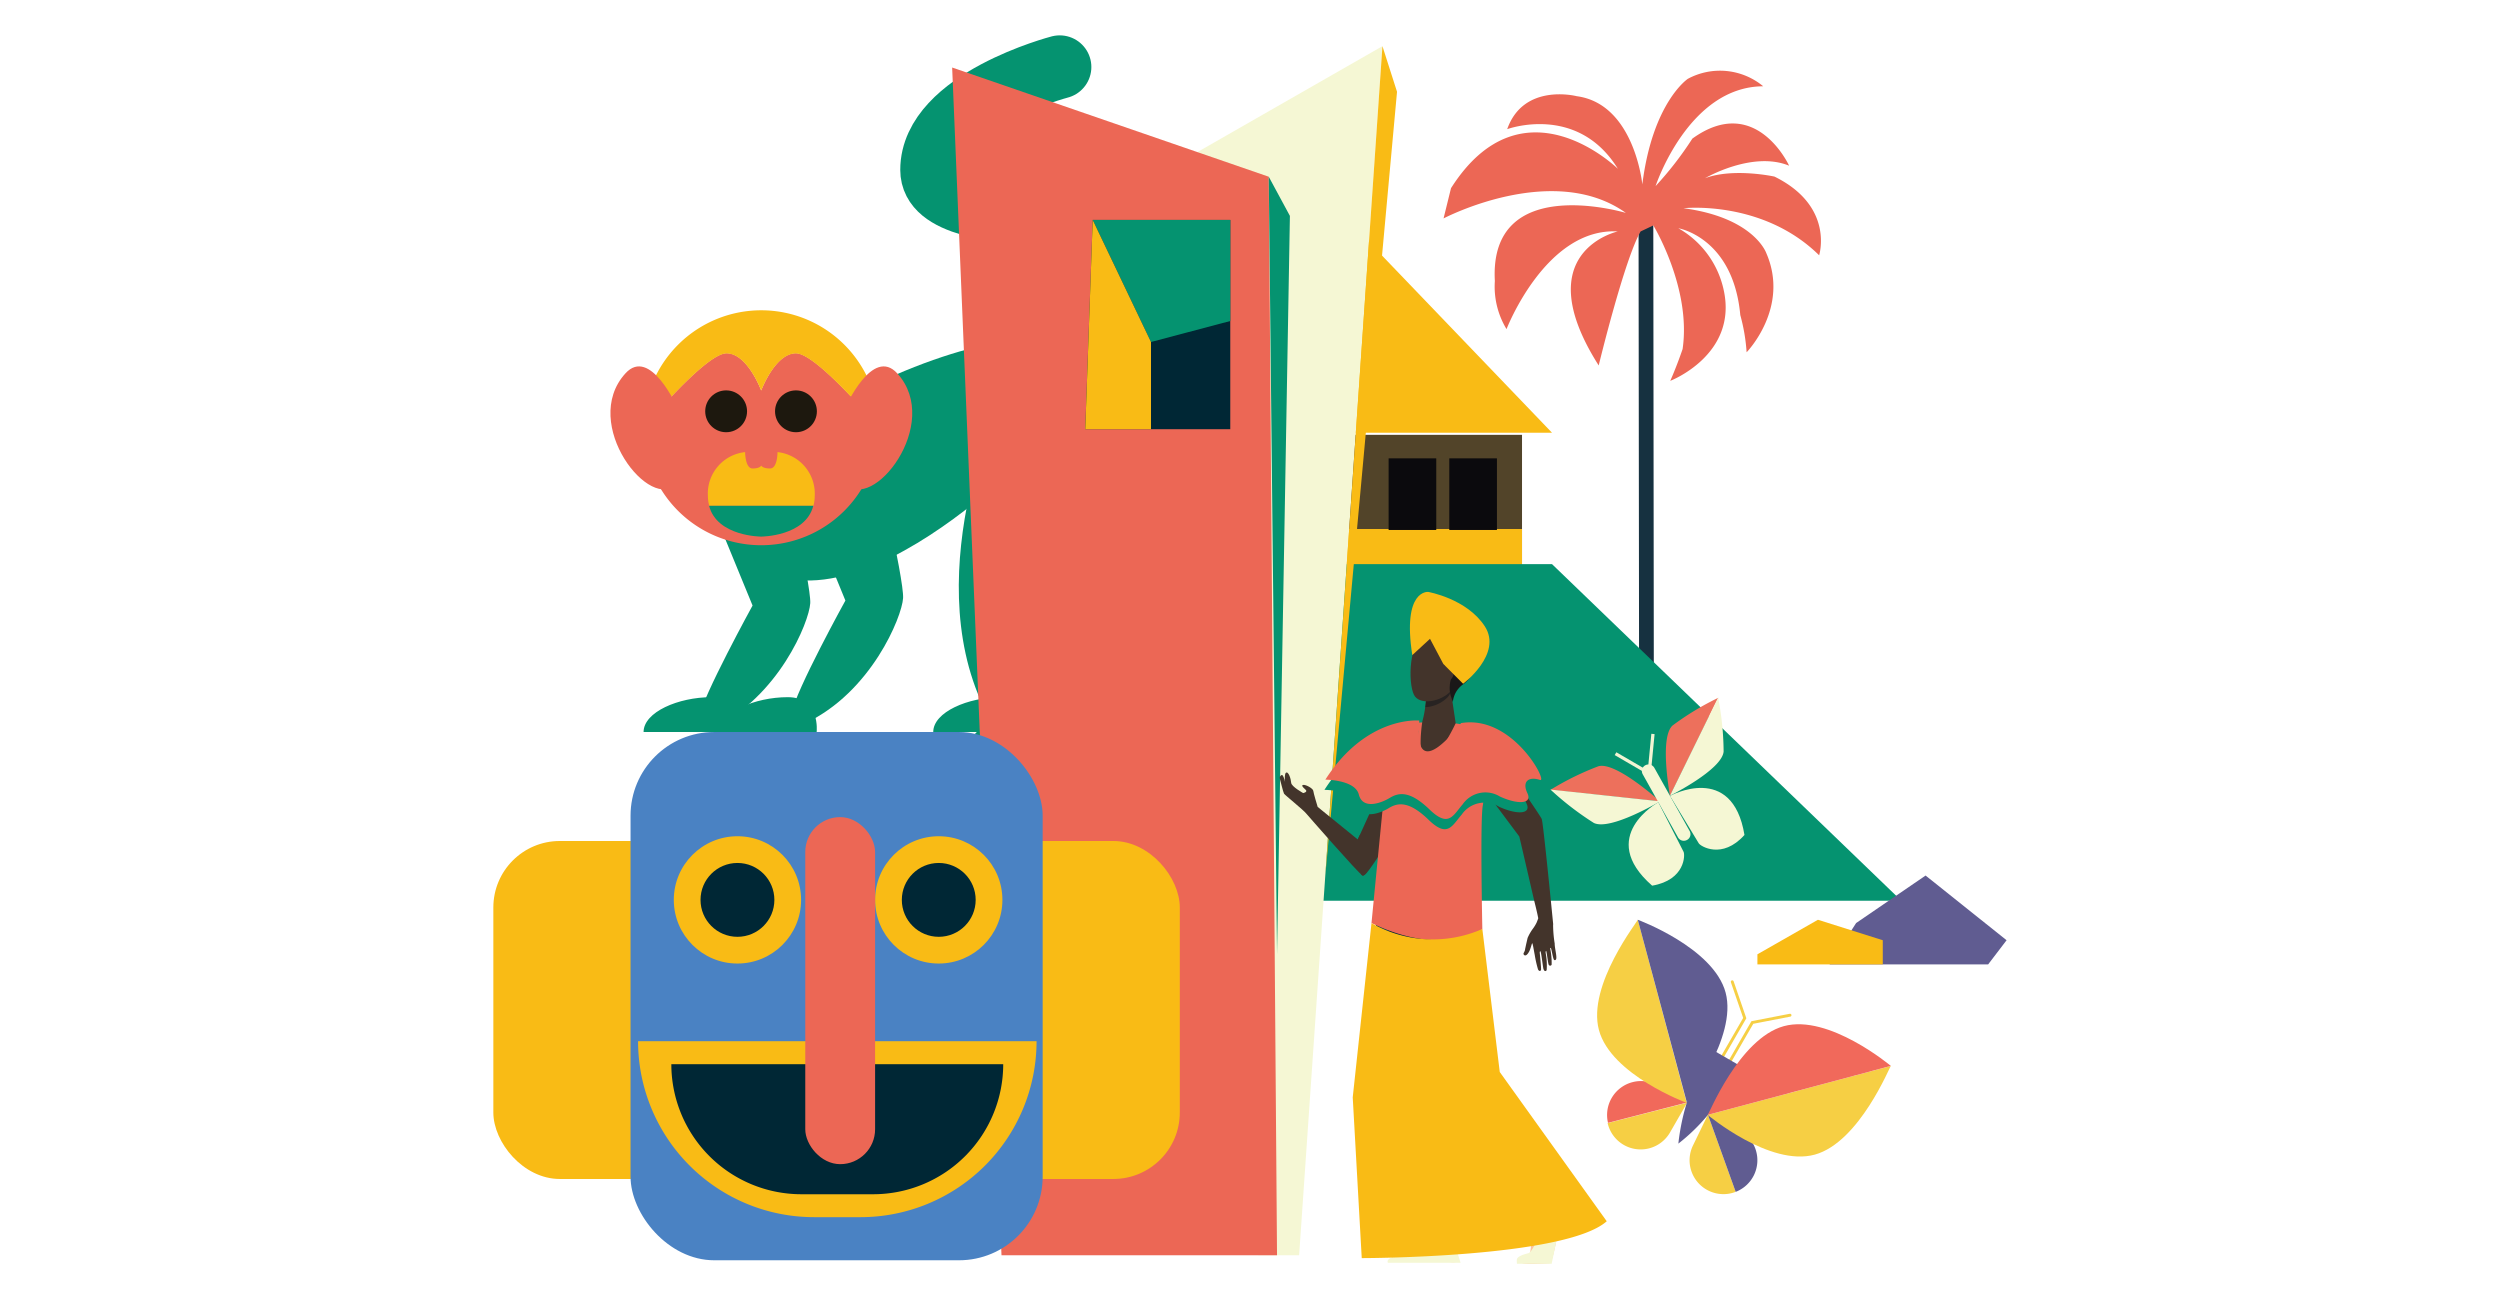 <svg xmlns="http://www.w3.org/2000/svg" viewBox="0 0 335.82 175.95"><defs><style>.cls-1,.cls-13,.cls-17,.cls-23,.cls-7{fill:none;}.cls-1{stroke:#163140;stroke-width:1.98px;}.cls-1,.cls-13,.cls-17,.cls-7{stroke-miterlimit:10;}.cls-2{fill:#ec6755;}.cls-3{fill:#f9bb15;}.cls-4{fill:#524429;}.cls-5{fill:#0b0a0d;}.cls-6{fill:#059370;}.cls-7{stroke:#059370;stroke-width:8.5px;}.cls-17,.cls-7{stroke-linecap:round;}.cls-8{fill:#1d180e;}.cls-9{fill:#f5f7d4;}.cls-10{fill:#002735;}.cls-11{fill:#4a82c3;}.cls-12{fill:#ed705c;}.cls-13{stroke:#f2f4d3;stroke-width:0.44px;}.cls-14{fill:#f6cf44;}.cls-15{fill:#f1695b;}.cls-16{fill:#605c91;}.cls-17{stroke:#f6cf44;stroke-width:0.39px;}.cls-18{fill:#43342b;}.cls-19{fill:#fcc49d;}.cls-20{fill:#023c4c;}.cls-21{fill:#282322;}.cls-22{fill:#1a1818;}</style></defs><g id="Capa_2" data-name="Capa 2"><g id="Layer_1" data-name="Layer 1"><line class="cls-1" x1="221.09" y1="26.18" x2="221.19" y2="113.66"/><path class="cls-2" d="M222.09,30.28s5.13,8.43,3.93,16.61c0,0-.77,2.28-1.66,4.27,0,0,9.07-3.48,7.19-12.16a12.57,12.57,0,0,0-6.1-8.34s7.36,1.23,8.32,11.66a24.92,24.92,0,0,1,.85,5s5.85-6,2.63-13.35c0,0-1.66-4.74-11.11-6,0,0,10.62-1.17,18.22,6.32,0,0,2.1-6.58-6-10.57,0,0-5.5-1.21-9.33.22,0,0,6.36-3.72,11.3-1.68,0,0-4.48-9.8-13-3.64A46.13,46.13,0,0,1,222.39,25s4.39-13.37,14.46-13.41a9.1,9.1,0,0,0-10.13-1s-4.73,3.15-6.11,14.18c0,0-1.05-10.81-8.82-11.85,0,0-7.12-1.84-9.33,4.43,0,0,9.44-3.48,14.87,5.33,0,0-12.77-12.58-22.42,2.6l-1,4.06s14.7-7.72,24.49-.74c0,0-18.42-5.54-17.6,9.15a11,11,0,0,0,1.57,6.46s5.27-13.67,14.94-13.12c0,0-12.28,2.7-2.56,18,0,0,3.44-14.21,5.63-18Z"/><polygon class="cls-3" points="156.3 58.13 182.39 30.94 208.48 58.13 156.3 58.13"/><rect class="cls-4" x="160.33" y="58.41" width="44.12" height="21.3"/><rect class="cls-3" x="160.33" y="71.06" width="44.12" height="8.61"/><rect class="cls-5" x="163.7" y="61.41" width="6.4" height="9.62"/><rect class="cls-5" x="171.85" y="61.41" width="6.4" height="9.62"/><rect class="cls-5" x="186.53" y="61.57" width="6.4" height="9.62"/><rect class="cls-5" x="194.68" y="61.57" width="6.4" height="9.62"/><polygon class="cls-6" points="109.38 120.99 152.93 75.78 208.48 75.78 255.4 120.99 109.38 120.99"/><path class="cls-6" d="M134.54,95s-2.14-15.57,9.77-26.12-9.36-17-9.36-17S123.21,76.36,132.15,95Z"/><path class="cls-6" d="M93.86,96.46c.54-2.95,7.23-15.12,7.23-15.12L94.66,65.68l10.18-5s4.14,17.8,4,20.34S104.57,93.65,95.74,97.8Z"/><path class="cls-6" d="M106.34,95.79c.53-3,7.22-15.12,7.22-15.12L107.14,65l10.17-5s4.15,17.8,4,20.34S117,93,108.21,97.13Z"/><path class="cls-6" d="M152.21,47.34c-.58-.31-18.17-11-57.55,18.34,9.77,29.84,42.83-4,42.83-4Z"/><path class="cls-2" d="M97.59,47.44c2.81,0,4.66,5,4.66,5s1.86-5,4.67-5,11.13,10,11.13,10a15.8,15.8,0,0,1-31.6,0S94.78,47.44,97.59,47.44Z"/><path class="cls-3" d="M102.25,41.68a15.8,15.8,0,0,1,15.8,15.8s-8.33-10-11.13-10-4.67,5-4.67,5-1.85-5-4.66-5-11.14,10-11.14,10A15.81,15.81,0,0,1,102.25,41.68Z"/><path class="cls-6" d="M151.41,94.32,138.69,75.66s-7.22-31.37,3.75-32.06c9.77,1,9.77,7.74,9.77,7.74.27,6-1.06,14.49-4.42,26.1l7.76,16.88Z"/><path class="cls-7" d="M144.32,51.87s14.31-7.1,14.31-16.33-33.45-3.35-33.45-12.71S142.35,9,142.35,9"/><path class="cls-6" d="M157.7,98.33s.53-4.68-3.89-4.68-9.1,2-9.1,4.68Z"/><path class="cls-6" d="M138.34,98.33s.54-4.68-3.88-4.68-9.1,2-9.1,4.68Z"/><path class="cls-6" d="M109.7,98.33s.54-4.68-3.88-4.68-9.1,2-9.1,4.68Z"/><path class="cls-6" d="M99.44,98.33s.53-4.68-3.89-4.68-9.1,2-9.1,4.68Z"/><path class="cls-2" d="M113.54,54.79s3.66-8.33,7-4.62c6.13,6.76-3.45,18.88-7,14.73Z"/><path class="cls-2" d="M91,54.79s-3.66-8.33-7-4.62c-6.13,6.76,3.45,18.88,7,14.73Z"/><path class="cls-3" d="M95.09,66.63a5.6,5.6,0,0,1,5-5.9s0,2.2,1,2.2,1.17-.39,1.17-.39.16.39,1.18.39,1-2.2,1-2.2a5.61,5.61,0,0,1,5,5.9,5.33,5.33,0,0,1-.17,1.31h-14A5.33,5.33,0,0,1,95.09,66.63Z"/><path class="cls-6" d="M102.25,72.08s-5.93,0-7-4.14h14C108.19,72.07,102.25,72.08,102.25,72.08Z"/><circle class="cls-8" cx="106.92" cy="55.25" r="2.81"/><circle class="cls-8" cx="97.54" cy="55.25" r="2.81"/><polygon class="cls-9" points="185.7 6.2 160.84 20.43 169.02 168.62 174.51 168.62 185.7 6.2"/><polygon class="cls-3" points="178.03 117.57 187.66 12.33 185.7 6.2 178.03 117.57"/><polygon class="cls-2" points="134.53 168.62 171.54 168.62 170.43 23.74 160.84 20.43 127.9 9.07 134.53 168.62"/><polygon class="cls-10" points="146.78 29.54 145.78 57.65 165.26 57.65 165.26 43.12 165.26 29.54 146.78 29.54"/><polygon class="cls-6" points="146.78 29.54 154.61 45.94 165.26 43.12 165.26 29.54 146.78 29.54"/><polygon class="cls-3" points="154.61 45.94 154.61 57.65 145.78 57.65 146.78 29.54 154.61 45.94"/><polyline class="cls-6" points="170.43 23.74 171.54 128.19 173.27 29 170.43 23.74"/><rect class="cls-3" x="66.27" y="112.97" width="31.33" height="45.4" rx="8.93"/><rect class="cls-3" x="127.15" y="112.97" width="31.33" height="45.4" rx="8.93"/><rect class="cls-11" x="84.7" y="98.33" width="55.36" height="70.96" rx="11.24"/><circle class="cls-3" cx="99.06" cy="120.88" r="8.55"/><circle class="cls-10" cx="99.06" cy="120.88" r="4.96"/><circle class="cls-3" cx="126.1" cy="120.88" r="8.55"/><circle class="cls-10" cx="126.1" cy="120.88" r="4.96"/><path class="cls-3" d="M85.71,139.86h53.53a0,0,0,0,1,0,0v0A23.65,23.65,0,0,1,115.6,163.5h-6.24a23.65,23.65,0,0,1-23.65-23.65v0A0,0,0,0,1,85.71,139.86Z"/><path class="cls-10" d="M90.19,142.95h44.57a0,0,0,0,1,0,0v0a17.47,17.47,0,0,1-17.47,17.47h-9.64a17.47,17.47,0,0,1-17.47-17.47v0A0,0,0,0,1,90.19,142.95Z"/><rect class="cls-2" x="108.17" y="109.76" width="9.38" height="46.62" rx="4.69"/><path class="cls-12" d="M224.33,106.91s-1.47-7.85.35-9.46a37.64,37.64,0,0,1,6.14-3.72Z"/><path class="cls-9" d="M224.32,106.89s7-3.48,7.21-5.94a38.79,38.79,0,0,0-.74-7.25Z"/><path class="cls-12" d="M223,107.66s-5.94-5.4-8.29-4.73a37.7,37.7,0,0,0-6.44,3.17Z"/><path class="cls-9" d="M223,107.64s-6.71,4-8.91,2.9a40,40,0,0,1-5.82-4.48Z"/><path class="cls-9" d="M224.33,106.91s8.38-4.59,10,5.25c-3,3.35-5.93,1.5-6.14,1.12Z"/><path class="cls-9" d="M222.76,107.77s-8.38,4.59-.83,11.2c4.48-.77,4.43-4.18,4.22-4.55Z"/><line class="cls-13" x1="221.01" y1="103.57" x2="217.01" y2="101.24"/><line class="cls-13" x1="221.59" y1="103.25" x2="222.04" y2="98.59"/><path class="cls-9" d="M226.61,112.83h0a.89.89,0,0,1-1.21-.35L220.66,104a.88.88,0,0,1,.35-1.2h0a.9.9,0,0,1,1.22.35l4.73,8.47A.87.87,0,0,1,226.61,112.83Z"/><path class="cls-14" d="M226.63,148.12l-2.3,4a4.55,4.55,0,0,1-8.38-1.26"/><path class="cls-15" d="M216,150.83a4.56,4.56,0,0,1,6.72-5l.36.17,3.6,2.08"/><path class="cls-14" d="M229.42,149.73l-2,4.13a4.55,4.55,0,0,0,5.73,6.24"/><path class="cls-16" d="M233.15,160.1a4.55,4.55,0,0,0,.35-8.34l-.33-.21-3.75-1.82"/><polyline class="cls-17" points="228.36 147.16 234.37 136.76 232.69 131.88"/><polyline class="cls-17" points="229.38 147.75 235.39 137.35 240.45 136.37"/><path class="cls-16" d="M229.79,140.88a41.21,41.21,0,0,0-3.2,7.23,29.35,29.35,0,0,0-1.14,5.51,25.44,25.44,0,0,0,4-3.89,50.6,50.6,0,0,0,4.21-6.61Z"/><path class="cls-14" d="M220,123.54l6.58,24.61s-10.18-3.75-11.8-9.79S220.12,123.61,220,123.54Z"/><path class="cls-16" d="M226.61,148.16,220,123.55s10.19,3.75,11.8,9.79S226.5,148.1,226.61,148.16Z"/><path class="cls-14" d="M254,143.18l-24.61,6.58s8.34,7,14.38,5.34S253.9,143.12,254,143.18Z"/><path class="cls-15" d="M229.39,149.76l24.6-6.58s-8.33-7-14.37-5.34S229.49,149.83,229.39,149.76Z"/><path class="cls-18" d="M190.48,103.31c-.58-.47-5,1.48-5,2.16s-3.1,7.29-3.1,7.29L177,108.39h0c-.05-.16-.56-1.85-.59-2.16s-1-.87-1.38-.79.37.62.42.72c.14.27-.4.37-.4.37s-1.58-.87-1.61-1.38-.36-1.58-.7-1.35c-.18.11-.18.87-.12,1.23-.1-.41-.25-.87-.39-.92s-.38.25-.33.41.46,1.89.58,2.09,2.67,2.24,3,2.69c0,0,7.05,8.09,7.55,8.31s2-2.61,3.5-4.46S192.27,104.77,190.48,103.31Z"/><path class="cls-19" d="M204.71,162.81s1,.95,1,1.29.09,4.08-.31,4.43-1.55.6-1.18,1,2.45.23,3.89.15c.43,0,1-3.39,1.12-3.88.24-.72.83-2.34.61-2.84a4.32,4.32,0,0,0-1.34-1.21,6.6,6.6,0,0,1-1.49-1.59Z"/><path class="cls-19" d="M194.67,165l.87,2.46c.06.39.32,1.35.32,1.71,0,1.33-6-1.13-4.64-1.72a1.42,1.42,0,0,0,.54-.93,3.18,3.18,0,0,0-.5-1.58Z"/><path class="cls-20" d="M185.29,119.23s-.44,4.4-.44,4.47c0,7.13-1.41,21.06-1.14,22.4.66,3.27,7.69,20,7.69,20l3.8-.45-4.95-20,1.82-8,2.58-15.89Z"/><path class="cls-10" d="M198.05,123.13l.72,4.17,1.95,17.2,7.44,16.81s-1,2.44-2.59,2.78l-11.83-17.25-7.35-22.08.26-4.9Z"/><path class="cls-2" d="M186.36,102.42c-.11.77-2.13,21.57-2.13,21.57,9.59,4.65,14.89.83,14.89.83s-.31-14.61.06-16.6c.25-1.31.56-10-.29-10.3a21.43,21.43,0,0,0-3.7-.79,35.63,35.63,0,0,0-6.49.08A10.38,10.38,0,0,0,186.36,102.42Z"/><path class="cls-9" d="M208.44,161.72s-2.23,6.31-3.11,6.61c-.23.08-1.34.29-1.56.78a2.29,2.29,0,0,0,0,.65h4.66s.59-2.78.82-4a18,18,0,0,0,1.1-3.26A7.19,7.19,0,0,0,208.44,161.72Z"/><path class="cls-9" d="M196.2,169.63l-.69-2.17a6,6,0,0,1-2.15.51c-.72-.11-2.13-.51-2.13-.51-2.87.95-5.22,1.41-4.79,2.17h9.76Z"/><path class="cls-18" d="M183,117.61l-.14-.11c.17-2,.14-4-.5-4.68,0,0,.15-.33.3-.64.74.57,1.09,2.1.95,4.57,0,.17-.06.3-.09.51C183.33,117.5,183.14,117.65,183,117.61Z"/><path class="cls-18" d="M208.63,124.21a.57.57,0,0,0,0-.13c-.14-1.44-1.33-13.54-1.53-14.06s-5.53-8.13-5.53-8.13l-2.63,3.59,5.14,6.88c.12.44,2,8.61,2,8.61s.38,1.48.55,2.38c-.07.21-.15.41-.22.58a5.09,5.09,0,0,1-.55.89,6.41,6.41,0,0,0-.66,1.17l-.21.91c-.05.26-.13.57-.14.71a1.54,1.54,0,0,1-.17.39.23.23,0,0,0,.27.33c.19-.06.34-.31.43-.46.25-.43.38-1.2.45-1.16s.28,1.36.32,1.51a15.31,15.31,0,0,0,.45,2c.15.29.35.24.4.06s-.17-2.3-.17-2.3,0-.27.1-.18.31,2,.39,2.32.28.43.44.2a8.85,8.85,0,0,0-.14-2.34s0-.26.07-.24.25,1.69.34,1.83a.21.21,0,0,0,.4,0,9.76,9.76,0,0,0-.19-2.13s0-.15.08-.1.29,1.46.43,1.59a.15.15,0,0,0,.22,0c.27-.18-.14-1.52-.13-2.18a16.27,16.27,0,0,1-.21-2.21S208.62,124.29,208.63,124.21Z"/><path class="cls-18" d="M194.86,92.63l.68,4.52s-2.5,5.38-4,4.91c-1.24-.39-.48-5.15-.48-5.15a13.15,13.15,0,0,0,.48-3.83C191.35,91.8,194.86,92.63,194.86,92.63Z"/><path class="cls-21" d="M191.55,93.08c-.2-1.28,3.31-.45,3.31-.45l0,.38a2.16,2.16,0,0,1-.38.63A4.64,4.64,0,0,1,191.46,95,7,7,0,0,0,191.55,93.08Z"/><path class="cls-18" d="M195.43,86.24c.1,0,.8,5.15-.52,6.57s-3.9,1.9-4.82.77-1-6.81,1.08-8.27S195.43,86.24,195.43,86.24Z"/><path class="cls-22" d="M192,82.53a5.72,5.72,0,0,1,3,1.72c.72.08,1.7.48,2.71,2.16a4.23,4.23,0,0,1-1.12,5.48,3.27,3.27,0,0,0-1.43,2.42l-.23-.67a3.7,3.7,0,0,1-.18-1.58,3,3,0,0,1,.23-1c.35-.75-.75-1.25-1.05-1.88s-.25-1.57-.62-2.37l-.45-.61a2.82,2.82,0,0,0-2-.57C189.77,85.91,189.92,82.12,192,82.53Z"/><path class="cls-18" d="M194,90.16c0,.63.27,1.15.64,1.15s.66-.5.67-1.13S195,89,194.62,89,194,89.52,194,90.16Z"/><path class="cls-3" d="M184.23,124l-2.52,23.41L182.92,169s27.32,0,32.91-4.95L201.46,144l-2.34-19.21A16.55,16.55,0,0,1,184.23,124Z"/><path class="cls-3" d="M189.71,88l2.38-2.19,1.79,3.38,2.66,2.66s5.33-4,2.91-7.72-7.61-4.62-7.61-4.62S188.34,79.16,189.71,88Z"/><path class="cls-6" d="M190.52,98.15s-7.06-.7-12.61,7.95c0,0,4,0,4.49,2s2.88,1.23,4.17.44,2.79-.88,5.34,1.59,3.14.79,4.44-.71a3.72,3.72,0,0,1,5-1.06c2.28,1.06,4.43,1.09,3.7-.44s.12-2.3,1.72-1.77c1.08.35-3.67-8.8-10.63-7.65C196.14,98.45,189.66,107.28,190.52,98.15Z"/><path class="cls-2" d="M190.65,96.79s-7.07-.71-12.62,7.94c0,0,4,0,4.5,2s2.87,1.23,4.17.44,2.79-.88,5.34,1.58,3.14.8,4.43-.7a3.72,3.72,0,0,1,5-1.06c2.28,1.06,4.43,1.08,3.7-.45s.12-2.29,1.71-1.77c1.08.35-3.67-8.79-10.62-7.64C196.27,97.09,189.78,105.91,190.65,96.79Z"/><polygon class="cls-16" points="249.33 123.99 258.66 117.61 269.54 126.3 267.06 129.55 250.73 129.55 245.76 129.55 249.33 123.99"/><polygon class="cls-3" points="236.07 128.19 244.2 123.55 252.91 126.3 252.91 129.55 236.07 129.55 236.07 128.19"/><rect class="cls-23" width="335.82" height="175.95"/></g></g></svg>